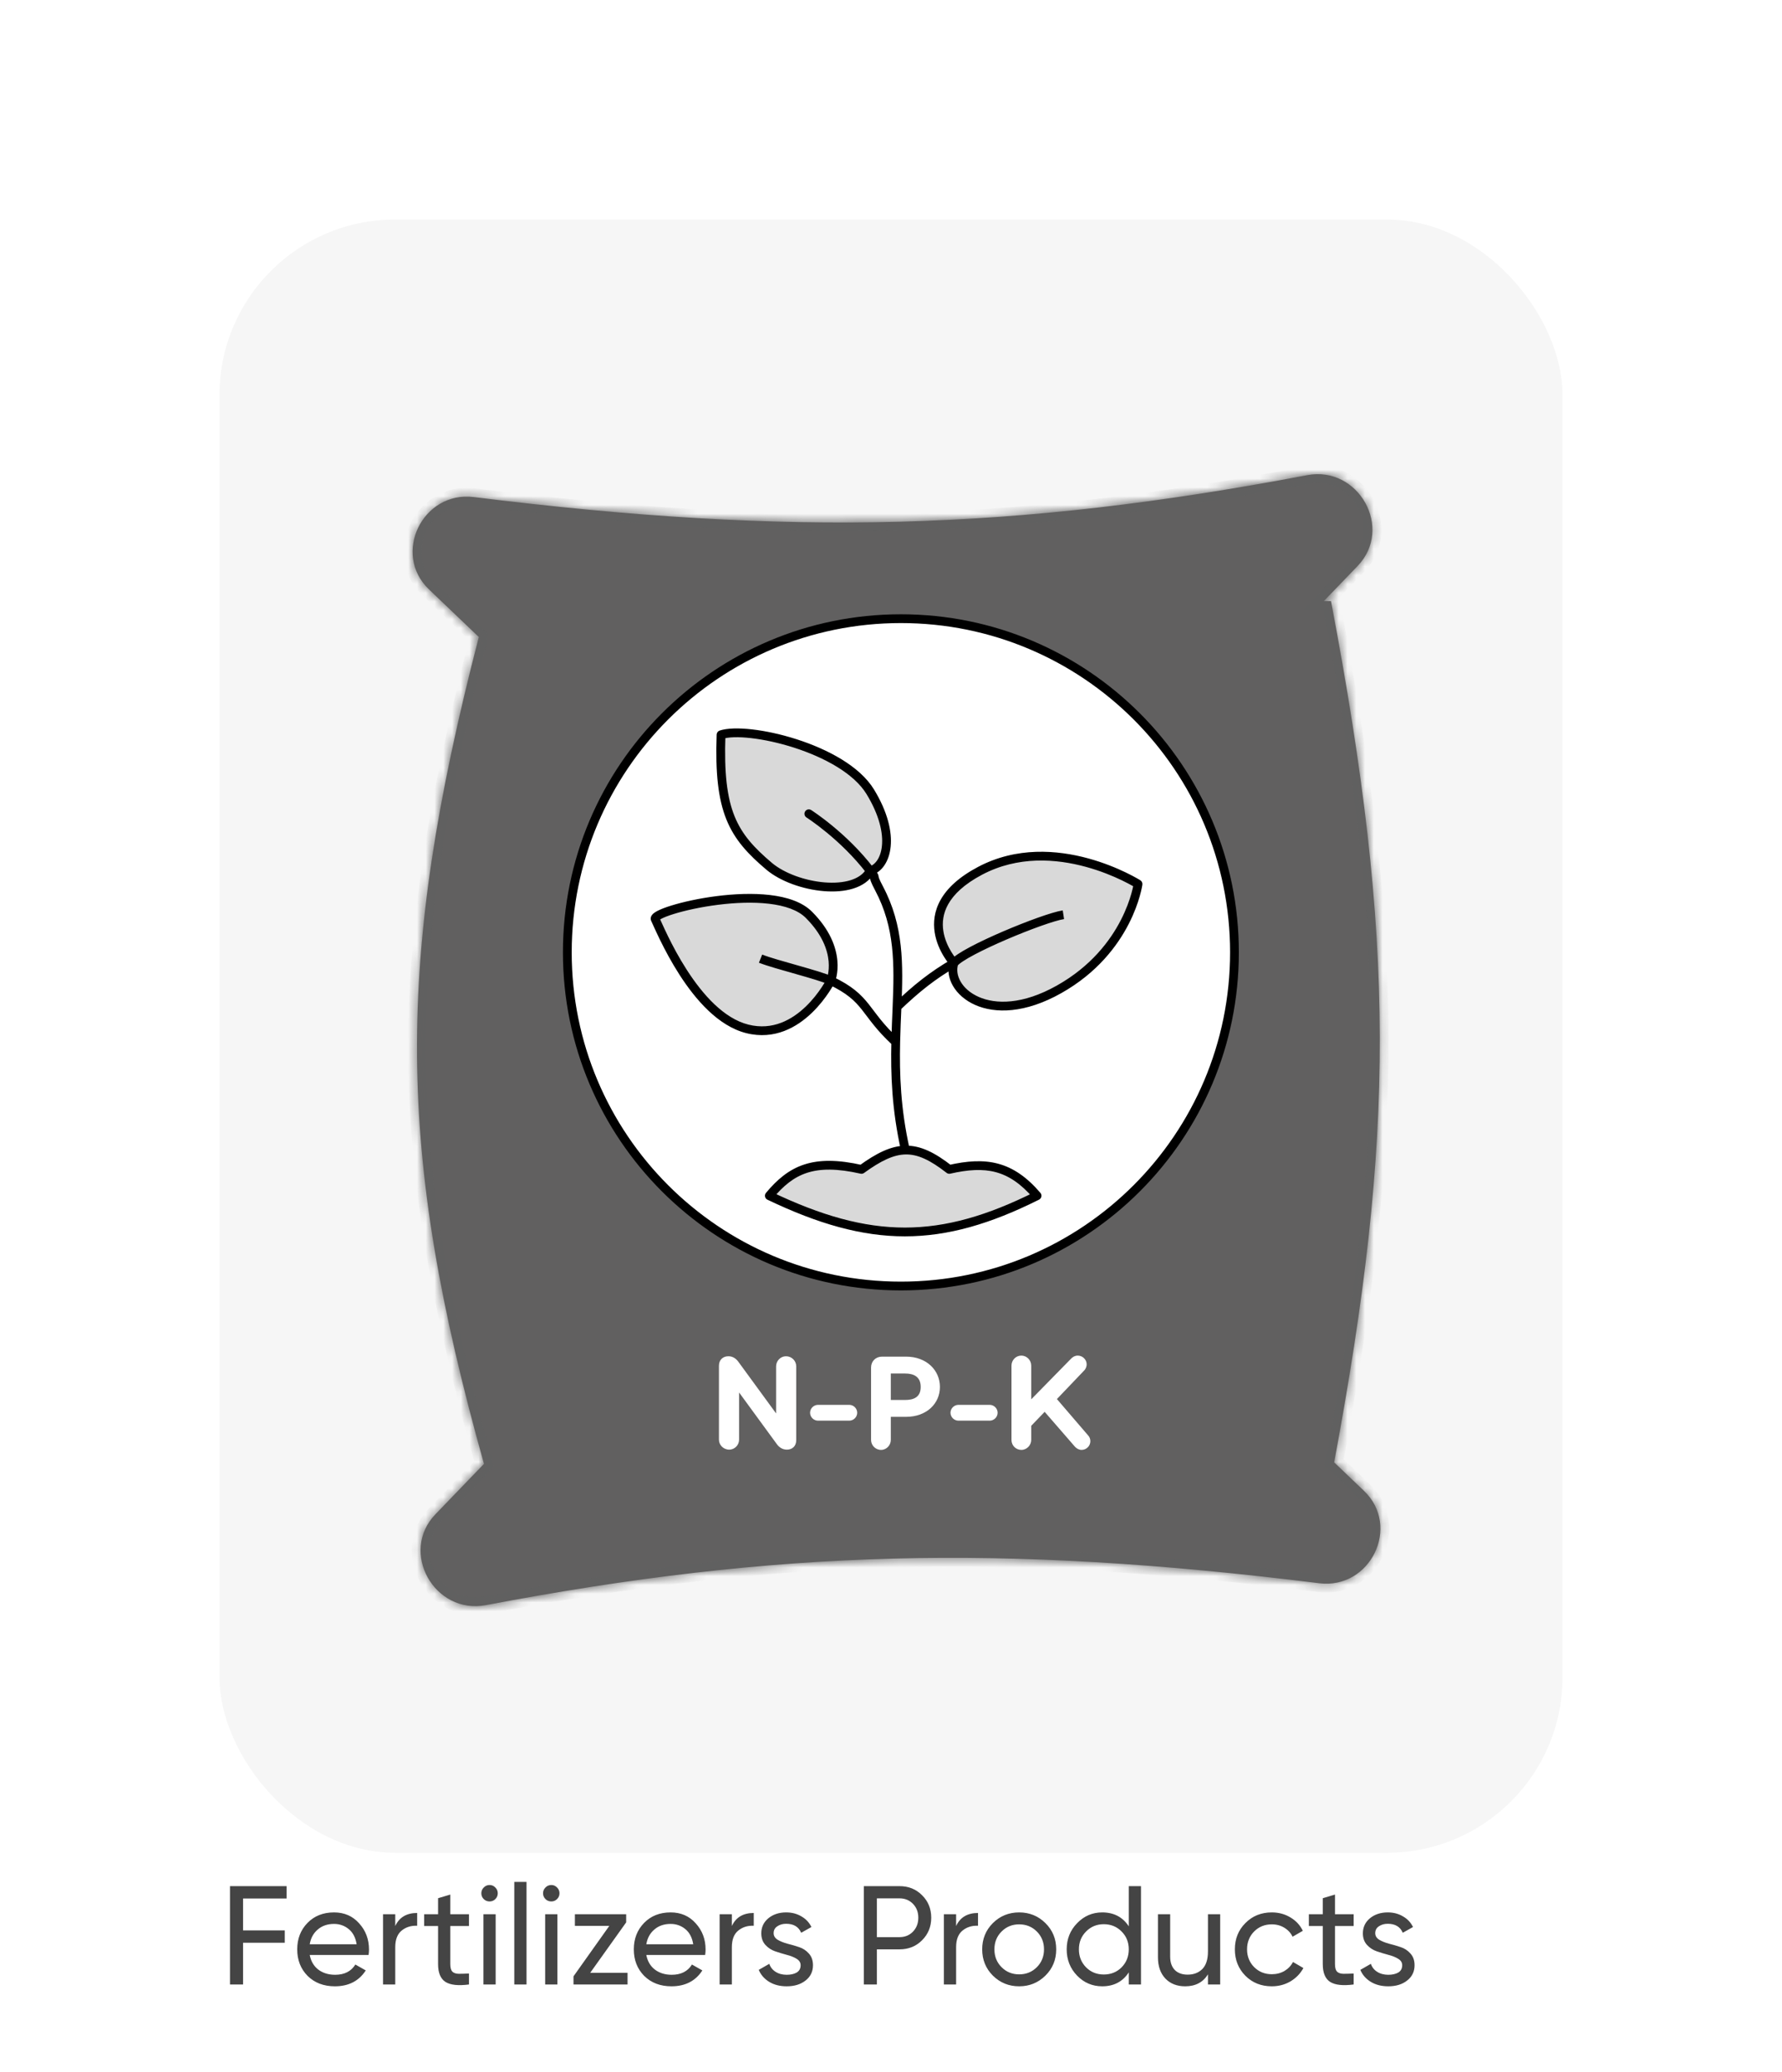 <svg width="203" height="236" viewBox="0 0 203 236" fill="none" xmlns="http://www.w3.org/2000/svg">
<g filter="url(#filter0_d_235_610)">
<rect x="17" y="17" width="153" height="186" rx="20" fill="#F6F6F6"/>
<mask id="path-2-inside-1_235_610" fill="white">
<path fill-rule="evenodd" clip-rule="evenodd" d="M40.873 59.13L46.545 64.546C36.952 101.582 37.169 123.168 47.133 158.712L41.604 164.45C37.466 168.745 41.489 175.91 47.349 174.799C80.602 168.495 106.073 167.807 142.281 172.306C148.107 173.03 151.626 165.838 147.38 161.784L143.986 158.543C150.928 121.238 151.024 99.435 143.626 60.457H142.802L146.649 56.464C150.787 52.169 146.765 45.005 140.904 46.115C107.651 52.42 82.18 53.107 45.971 48.608C40.146 47.884 36.627 55.077 40.873 59.13Z"/>
</mask>
<path fill-rule="evenodd" clip-rule="evenodd" d="M40.873 59.13L46.545 64.546C36.952 101.582 37.169 123.168 47.133 158.712L41.604 164.45C37.466 168.745 41.489 175.91 47.349 174.799C80.602 168.495 106.073 167.807 142.281 172.306C148.107 173.03 151.626 165.838 147.38 161.784L143.986 158.543C150.928 121.238 151.024 99.435 143.626 60.457H142.802L146.649 56.464C150.787 52.169 146.765 45.005 140.904 46.115C107.651 52.42 82.18 53.107 45.971 48.608C40.146 47.884 36.627 55.077 40.873 59.13Z" fill="#616060"/>
<path d="M46.545 64.546L47.513 64.797L47.66 64.229L47.235 63.823L46.545 64.546ZM40.873 59.13L40.182 59.854L40.182 59.854L40.873 59.13ZM47.133 158.712L47.853 159.406L48.25 158.994L48.096 158.442L47.133 158.712ZM41.604 164.45L40.884 163.756L40.884 163.756L41.604 164.45ZM47.349 174.799L47.162 173.816L47.162 173.816L47.349 174.799ZM142.281 172.306L142.405 171.314L142.405 171.314L142.281 172.306ZM147.38 161.784L146.69 162.507L146.69 162.507L147.38 161.784ZM143.986 158.543L143.003 158.36L142.904 158.892L143.296 159.266L143.986 158.543ZM143.626 60.457L144.609 60.271L144.455 59.457H143.626V60.457ZM142.802 60.457L142.082 59.763L140.45 61.457H142.802V60.457ZM146.649 56.464L145.929 55.771L145.929 55.771L146.649 56.464ZM140.904 46.115L140.718 45.133L140.718 45.133L140.904 46.115ZM45.971 48.608L45.848 49.6L45.848 49.6L45.971 48.608ZM47.235 63.823L41.563 58.407L40.182 59.854L45.854 65.27L47.235 63.823ZM48.096 158.442C43.127 140.72 40.605 126.531 40.505 112.182C40.405 97.832 42.728 83.269 47.513 64.797L45.577 64.296C40.768 82.86 38.403 97.608 38.505 112.196C38.606 126.785 41.174 141.161 46.17 158.982L48.096 158.442ZM42.324 165.144L47.853 159.406L46.413 158.018L40.884 163.756L42.324 165.144ZM47.162 173.816C42.203 174.757 38.902 168.696 42.324 165.144L40.884 163.756C36.03 168.794 40.774 177.063 47.535 175.781L47.162 173.816ZM142.405 171.314C106.101 166.803 80.525 167.491 47.162 173.816L47.535 175.781C80.679 169.498 106.045 168.811 142.158 173.299L142.405 171.314ZM146.69 162.507C150.208 165.867 147.315 171.924 142.405 171.314L142.158 173.299C148.898 174.136 153.043 165.809 148.071 161.061L146.69 162.507ZM143.296 159.266L146.69 162.507L148.071 161.061L144.677 157.82L143.296 159.266ZM142.644 60.644C150.019 99.5 149.922 121.178 143.003 158.36L144.969 158.726C151.934 121.299 152.03 99.37 144.609 60.271L142.644 60.644ZM142.802 61.457H143.626V59.457H142.802V61.457ZM145.929 55.771L142.082 59.763L143.522 61.151L147.369 57.158L145.929 55.771ZM141.091 47.098C146.05 46.158 149.351 52.218 145.929 55.771L147.369 57.158C152.223 52.12 147.479 43.851 140.718 45.133L141.091 47.098ZM45.848 49.6C82.152 54.112 107.728 53.423 141.091 47.098L140.718 45.133C107.574 51.416 82.208 52.103 46.095 47.616L45.848 49.6ZM41.563 58.407C38.045 55.047 40.938 48.99 45.848 49.6L46.095 47.616C39.355 46.778 35.21 55.106 40.182 59.854L41.563 58.407Z" fill="#606060" mask="url(#path-2-inside-1_235_610)"/>
<circle cx="94.626" cy="100.457" r="38" fill="white"/>
<path d="M132.626 100.457C132.626 121.444 115.613 138.457 94.626 138.457C73.64 138.457 56.627 121.444 56.627 100.457C56.627 79.47 73.64 62.457 94.626 62.457C115.613 62.457 132.626 79.47 132.626 100.457Z" fill="white"/>
<path d="M110.14 128.174C99.139 133.675 91.139 133.675 79.639 128.174C82.139 125.174 84.697 123.945 90.139 125.174C92.11 123.743 93.642 123.004 95.139 122.973C94.086 118.304 93.957 114.288 94.039 110.674C90.355 107.277 90.934 105.723 86.639 103.674C86.639 103.674 83.139 110.674 77.139 109.174C71.139 107.674 67.139 97.674 66.639 96.674C66.139 95.674 80.139 92.174 84.139 96.174C88.139 100.174 86.639 103.674 86.639 103.674C90.934 105.723 90.355 107.277 94.039 110.674C94.07 109.287 94.133 107.958 94.186 106.674C94.388 101.782 94.453 97.544 92.139 93.174C91.14 91.286 92.013 92.317 91.139 91.174C89.463 94.174 82.639 93.174 79.639 90.674C75.477 87.157 73.825 84.414 74.139 75.674C77.139 74.674 88.093 77.174 91.139 82.174C94.186 87.174 92.963 90.674 91.139 91.174C92.013 92.317 91.14 91.286 92.139 93.174C94.453 97.544 94.388 101.782 94.186 106.674C96.4 104.558 98.217 103.101 100.676 101.674C100.676 101.674 95.139 95.674 103.64 91.174C112.14 86.674 121.64 92.674 121.64 92.674C121.64 92.674 120.64 100.174 112.64 104.674C104.64 109.174 99.676 104.674 100.676 101.674C98.217 103.101 96.4 104.558 94.186 106.674C94.133 107.958 94.07 109.287 94.039 110.674C93.957 114.288 94.086 118.304 95.139 122.973C96.693 122.94 98.209 123.669 100.14 125.174C104.278 124.232 107.14 124.675 110.14 128.174Z" fill="#D9D9D9"/>
<path d="M79.639 128.174L79.255 127.854C79.157 127.973 79.118 128.13 79.151 128.281C79.184 128.432 79.285 128.559 79.424 128.626L79.639 128.174ZM110.14 128.174L110.363 128.622C110.501 128.553 110.599 128.424 110.63 128.273C110.66 128.122 110.619 127.966 110.519 127.849L110.14 128.174ZM90.139 125.174L90.029 125.662C90.17 125.694 90.317 125.664 90.433 125.579L90.139 125.174ZM100.14 125.174L99.832 125.569C99.95 125.661 100.104 125.695 100.251 125.662L100.14 125.174ZM95.139 122.973L95.15 123.473L95.15 123.473L95.139 122.973ZM92.139 93.174L92.581 92.941L92.581 92.941L92.139 93.174ZM94.039 110.674L94.539 110.686L94.539 110.686L94.039 110.674ZM74.139 75.674L73.981 75.2C73.784 75.266 73.647 75.448 73.64 75.656L74.139 75.674ZM79.639 90.674L79.317 91.056L79.319 91.058L79.639 90.674ZM84.407 84.252C84.174 84.104 83.865 84.174 83.717 84.407C83.569 84.64 83.638 84.949 83.872 85.097L84.407 84.252ZM121.64 92.674L122.135 92.74C122.161 92.547 122.072 92.356 121.907 92.252L121.64 92.674ZM132.126 100.457C132.126 121.168 115.337 137.957 94.626 137.957V138.957C115.889 138.957 133.126 121.72 133.126 100.457H132.126ZM94.626 137.957C73.916 137.957 57.127 121.168 57.127 100.457H56.127C56.127 121.72 73.364 138.957 94.626 138.957V137.957ZM57.127 100.457C57.127 79.746 73.916 62.957 94.626 62.957V61.957C73.364 61.957 56.127 79.194 56.127 100.457H57.127ZM94.626 62.957C115.337 62.957 132.126 79.746 132.126 100.457H133.126C133.126 79.194 115.889 61.957 94.626 61.957V62.957ZM79.424 128.626C85.213 131.394 90.164 132.8 95.077 132.8C99.992 132.8 104.82 131.393 110.363 128.622L109.916 127.727C104.459 130.455 99.787 131.8 95.077 131.8C90.365 131.8 85.566 130.455 79.855 127.723L79.424 128.626ZM80.024 128.495C81.242 127.033 82.433 126.052 83.94 125.564C85.454 125.074 87.354 125.058 90.029 125.662L90.25 124.687C87.482 124.062 85.382 124.046 83.632 124.613C81.875 125.182 80.537 126.316 79.255 127.854L80.024 128.495ZM100.251 125.662C102.285 125.199 103.943 125.091 105.437 125.491C106.922 125.889 108.306 126.804 109.76 128.5L110.519 127.849C108.973 126.045 107.426 124.989 105.696 124.525C103.975 124.065 102.133 124.208 100.028 124.687L100.251 125.662ZM90.433 125.579C92.386 124.161 93.812 123.501 95.15 123.473L95.129 122.473C93.472 122.507 91.835 123.325 89.846 124.77L90.433 125.579ZM95.15 123.473C96.527 123.444 97.927 124.083 99.832 125.569L100.447 124.78C98.491 123.254 96.859 122.437 95.129 122.473L95.15 123.473ZM94.685 106.695C94.887 101.806 94.965 97.442 92.581 92.941L91.698 93.409C93.941 97.646 93.888 101.757 93.686 106.654L94.685 106.695ZM95.627 122.863C94.586 118.248 94.458 114.277 94.539 110.686L93.539 110.663C93.457 114.3 93.586 118.36 94.652 123.083L95.627 122.863ZM94.539 110.686C94.57 109.304 94.632 107.982 94.685 106.695L93.686 106.654C93.633 107.934 93.571 109.269 93.539 110.663L94.539 110.686ZM73.64 75.656C73.482 80.05 73.814 83.004 74.747 85.32C75.686 87.649 77.212 89.278 79.317 91.056L79.962 90.293C77.905 88.554 76.523 87.052 75.674 84.946C74.82 82.826 74.483 80.039 74.639 75.692L73.64 75.656ZM92.581 92.941C92.087 92.006 92.092 91.858 92.088 91.83C92.085 91.807 92.078 91.738 92.053 91.66C92.028 91.581 91.992 91.511 91.951 91.445C91.878 91.323 91.751 91.15 91.537 90.871L90.742 91.478C90.965 91.77 91.056 91.897 91.096 91.962C91.112 91.989 91.107 91.985 91.1 91.963C91.093 91.942 91.091 91.922 91.096 91.96C91.124 92.174 91.192 92.454 91.698 93.409L92.581 92.941ZM91.537 90.871C89.977 88.831 88.197 87.179 86.81 86.038C86.116 85.467 85.518 85.023 85.093 84.72C84.88 84.569 84.71 84.453 84.593 84.374C84.534 84.335 84.489 84.305 84.457 84.284C84.442 84.274 84.43 84.266 84.421 84.261C84.417 84.258 84.414 84.256 84.411 84.255C84.41 84.254 84.409 84.254 84.409 84.253C84.408 84.253 84.408 84.253 84.408 84.253C84.408 84.252 84.408 84.252 84.407 84.252C84.407 84.252 84.407 84.252 84.139 84.674C83.872 85.097 83.872 85.097 83.872 85.097C83.872 85.097 83.872 85.097 83.872 85.097C83.872 85.097 83.872 85.097 83.872 85.097C83.872 85.097 83.873 85.097 83.873 85.098C83.875 85.099 83.877 85.1 83.881 85.102C83.887 85.107 83.898 85.113 83.912 85.123C83.939 85.141 83.982 85.168 84.037 85.205C84.147 85.279 84.309 85.389 84.513 85.535C84.922 85.826 85.501 86.257 86.175 86.811C87.524 87.92 89.244 89.518 90.742 91.478L91.537 90.871ZM79.319 91.058C80.917 92.39 83.479 93.292 85.845 93.485C87.034 93.583 88.206 93.504 89.207 93.191C90.21 92.876 91.076 92.313 91.576 91.418L90.703 90.931C90.365 91.536 89.75 91.972 88.908 92.236C88.064 92.501 87.029 92.579 85.927 92.489C83.712 92.307 81.362 91.459 79.96 90.29L79.319 91.058ZM91.272 91.657C92.459 91.331 93.299 90.089 93.463 88.411C93.63 86.712 93.129 84.479 91.567 81.914L90.713 82.435C92.196 84.87 92.608 86.887 92.468 88.313C92.327 89.759 91.644 90.518 91.007 90.692L91.272 91.657ZM91.567 81.914C90.749 80.572 89.421 79.427 87.882 78.483C86.338 77.535 84.551 76.77 82.775 76.198C81 75.627 79.222 75.244 77.69 75.068C76.18 74.895 74.841 74.914 73.981 75.2L74.298 76.149C74.939 75.935 76.094 75.891 77.576 76.062C79.037 76.23 80.751 76.597 82.469 77.15C84.188 77.704 85.898 78.439 87.359 79.335C88.823 80.234 90.007 81.277 90.713 82.435L91.567 81.914ZM66.192 96.898C66.421 97.355 67.575 100.165 69.407 103.008C71.225 105.83 73.816 108.859 77.018 109.66L77.261 108.689C74.463 107.99 72.053 105.269 70.247 102.466C68.454 99.684 67.358 96.994 67.087 96.451L66.192 96.898ZM94.378 110.307C92.573 108.643 91.837 107.458 90.959 106.357C90.061 105.231 89.073 104.281 86.855 103.223L86.424 104.126C88.5 105.116 89.37 105.968 90.177 106.98C91.004 108.018 91.821 109.309 93.7 111.042L94.378 110.307ZM86.855 103.223C86.122 102.874 84.506 102.409 82.921 101.959C81.295 101.498 79.671 101.045 78.824 100.71L78.455 101.639C79.363 101.999 81.055 102.47 82.648 102.921C84.282 103.385 85.789 103.823 86.424 104.126L86.855 103.223ZM77.018 109.66C80.254 110.468 82.799 108.97 84.486 107.347C85.332 106.534 85.979 105.675 86.415 105.022C86.633 104.695 86.799 104.417 86.912 104.22C86.968 104.121 87.011 104.043 87.04 103.988C87.055 103.96 87.066 103.939 87.074 103.924C87.078 103.916 87.081 103.91 87.083 103.906C87.084 103.904 87.085 103.902 87.085 103.901C87.086 103.9 87.086 103.899 87.086 103.899C87.086 103.899 87.087 103.899 87.087 103.898C87.087 103.898 87.087 103.898 86.639 103.674C86.192 103.451 86.192 103.451 86.192 103.451C86.192 103.451 86.192 103.45 86.192 103.45C86.192 103.45 86.192 103.451 86.192 103.451C86.192 103.451 86.192 103.452 86.191 103.453C86.19 103.456 86.188 103.46 86.185 103.465C86.179 103.477 86.17 103.494 86.157 103.518C86.132 103.565 86.094 103.635 86.043 103.725C85.941 103.904 85.787 104.162 85.583 104.467C85.175 105.08 84.572 105.877 83.793 106.627C82.231 108.129 80.025 109.38 77.261 108.689L77.018 109.66ZM67.087 96.451C67.205 96.687 67.032 96.846 67.071 96.805C67.092 96.784 67.163 96.726 67.32 96.642C67.622 96.481 68.108 96.289 68.749 96.089C70.023 95.693 71.822 95.292 73.765 95.046C75.71 94.799 77.776 94.709 79.589 94.921C81.419 95.135 82.906 95.648 83.786 96.528L84.493 95.821C83.373 94.701 81.61 94.151 79.706 93.928C77.784 93.703 75.632 93.8 73.639 94.053C71.645 94.307 69.788 94.719 68.452 95.135C67.788 95.341 67.232 95.555 66.848 95.761C66.662 95.861 66.479 95.978 66.348 96.115C66.235 96.233 66.012 96.537 66.192 96.898L67.087 96.451ZM83.786 96.528C85.706 98.448 86.277 100.214 86.392 101.47C86.449 102.103 86.391 102.616 86.321 102.967C86.286 103.142 86.248 103.276 86.22 103.364C86.206 103.407 86.195 103.439 86.187 103.458C86.184 103.468 86.181 103.474 86.18 103.477C86.179 103.479 86.179 103.48 86.179 103.48C86.179 103.48 86.179 103.48 86.179 103.479C86.179 103.479 86.179 103.479 86.18 103.479C86.18 103.478 86.18 103.478 86.18 103.478C86.18 103.478 86.18 103.477 86.639 103.674C87.099 103.871 87.099 103.871 87.099 103.871C87.099 103.871 87.1 103.87 87.1 103.87C87.1 103.869 87.1 103.869 87.1 103.868C87.101 103.867 87.102 103.866 87.102 103.864C87.104 103.86 87.106 103.856 87.108 103.851C87.112 103.841 87.117 103.827 87.123 103.81C87.136 103.776 87.153 103.729 87.172 103.669C87.211 103.549 87.259 103.378 87.302 103.163C87.388 102.732 87.455 102.121 87.388 101.379C87.252 99.885 86.574 97.901 84.493 95.821L83.786 96.528ZM94.531 107.036C96.726 104.939 98.511 103.509 100.927 102.107L100.425 101.242C97.923 102.694 96.075 104.178 93.84 106.313L94.531 107.036ZM101.069 101.984C101.153 101.877 101.357 101.702 101.71 101.469C102.05 101.244 102.49 100.99 103.004 100.717C104.031 100.172 105.33 99.566 106.671 98.99C108.011 98.415 109.385 97.873 110.563 97.454C111.753 97.031 112.704 96.747 113.215 96.669L113.064 95.68C112.447 95.775 111.414 96.09 110.227 96.512C109.028 96.939 107.633 97.489 106.276 98.072C104.921 98.653 103.595 99.271 102.535 99.834C102.006 100.115 101.536 100.386 101.159 100.635C100.795 100.875 100.474 101.123 100.283 101.365L101.069 101.984ZM100.676 101.674C101.044 101.335 101.044 101.336 101.044 101.336C101.044 101.336 101.044 101.336 101.044 101.336C101.044 101.336 101.044 101.336 101.044 101.336C101.044 101.336 101.043 101.335 101.043 101.334C101.041 101.333 101.038 101.329 101.034 101.325C101.026 101.316 101.013 101.301 100.996 101.281C100.962 101.241 100.912 101.18 100.849 101.1C100.724 100.94 100.552 100.704 100.371 100.406C100.005 99.808 99.612 98.98 99.464 98.035C99.318 97.099 99.413 96.043 100.026 94.96C100.642 93.87 101.807 92.71 103.873 91.616L103.406 90.733C101.222 91.888 99.891 93.167 99.155 94.467C98.416 95.774 98.301 97.063 98.476 98.189C98.65 99.306 99.11 100.26 99.517 100.927C99.722 101.262 99.916 101.53 100.061 101.715C100.133 101.808 100.193 101.88 100.236 101.931C100.257 101.956 100.274 101.975 100.287 101.989C100.293 101.996 100.298 102.002 100.302 102.006C100.303 102.008 100.305 102.009 100.306 102.011C100.307 102.011 100.307 102.012 100.308 102.012C100.308 102.013 100.308 102.013 100.308 102.013C100.308 102.013 100.309 102.014 100.676 101.674ZM103.873 91.616C107.967 89.449 112.322 89.799 115.695 90.719C117.378 91.178 118.803 91.775 119.806 92.258C120.307 92.499 120.702 92.711 120.97 92.861C121.104 92.937 121.206 92.997 121.274 93.037C121.308 93.058 121.334 93.073 121.35 93.083C121.358 93.088 121.364 93.092 121.368 93.094C121.37 93.096 121.371 93.096 121.372 93.097C121.372 93.097 121.373 93.097 121.373 93.097C121.373 93.097 121.373 93.097 121.373 93.097C121.373 93.097 121.373 93.097 121.64 92.674C121.907 92.252 121.906 92.252 121.906 92.251C121.906 92.251 121.906 92.251 121.905 92.251C121.905 92.251 121.904 92.25 121.904 92.25C121.902 92.249 121.9 92.248 121.897 92.246C121.892 92.242 121.884 92.238 121.874 92.231C121.854 92.219 121.825 92.201 121.787 92.179C121.712 92.134 121.602 92.07 121.46 91.99C121.175 91.83 120.761 91.608 120.239 91.357C119.195 90.855 117.713 90.233 115.959 89.755C112.457 88.799 107.812 88.4 103.406 90.733L103.873 91.616ZM121.64 92.674C121.144 92.608 121.144 92.608 121.144 92.608C121.144 92.608 121.144 92.608 121.144 92.608C121.144 92.608 121.144 92.608 121.144 92.608C121.144 92.608 121.144 92.609 121.144 92.61C121.143 92.612 121.143 92.617 121.142 92.622C121.14 92.634 121.137 92.653 121.133 92.678C121.125 92.729 121.111 92.806 121.091 92.907C121.05 93.109 120.983 93.407 120.877 93.781C120.666 94.528 120.302 95.574 119.695 96.759C118.481 99.126 116.293 102.045 112.394 104.239L112.885 105.11C116.986 102.803 119.298 99.723 120.584 97.215C121.227 95.962 121.613 94.853 121.839 94.053C121.953 93.653 122.026 93.329 122.071 93.104C122.094 92.991 122.109 92.903 122.12 92.841C122.125 92.811 122.128 92.787 122.131 92.77C122.132 92.761 122.133 92.755 122.134 92.75C122.134 92.747 122.134 92.745 122.135 92.744C122.135 92.743 122.135 92.742 122.135 92.742C122.135 92.742 122.135 92.741 122.135 92.741C122.135 92.741 122.135 92.74 121.64 92.674ZM112.394 104.239C108.493 106.433 105.421 106.387 103.485 105.53C101.509 104.654 100.761 102.999 101.15 101.833L100.202 101.516C99.591 103.349 100.825 105.445 103.08 106.444C105.376 107.461 108.786 107.416 112.885 105.11L112.394 104.239Z" fill="black"/>
<path d="M81.535 146.455C82.195 146.455 82.705 146.98 82.705 147.61V155.995C82.705 156.715 82.24 157.09 81.64 157.09C81.145 157.09 80.755 156.835 80.47 156.43L76.195 150.58V155.95C76.195 156.565 75.7 157.09 75.07 157.09C74.41 157.09 73.9 156.565 73.9 155.95V147.55C73.9 146.845 74.365 146.455 74.98 146.455C75.46 146.455 75.85 146.71 76.135 147.115L80.41 152.965V147.61C80.41 146.98 80.92 146.455 81.535 146.455ZM88.751 151.99C89.231 151.99 89.65 152.395 89.65 152.89C89.65 153.385 89.231 153.79 88.751 153.79H85.18C84.701 153.79 84.281 153.385 84.281 152.89C84.281 152.395 84.701 151.99 85.18 151.99H88.751ZM95.219 146.5C97.559 146.5 99.074 148.06 99.074 149.95C99.074 151.84 97.559 153.355 95.219 153.355H93.479V155.98C93.479 156.595 92.984 157.12 92.369 157.12C91.724 157.12 91.229 156.595 91.229 155.98V147.745C91.229 147.025 91.754 146.5 92.474 146.5H95.219ZM95.099 151.435C96.089 151.435 96.884 151.12 96.884 149.95C96.884 148.78 96.089 148.42 95.099 148.42H93.479V151.435H95.099ZM104.747 151.99C105.227 151.99 105.647 152.395 105.647 152.89C105.647 153.385 105.227 153.79 104.747 153.79H101.177C100.697 153.79 100.277 153.385 100.277 152.89C100.277 152.395 100.697 151.99 101.177 151.99H104.747ZM115.955 155.47C116.12 155.635 116.21 155.89 116.21 156.13C116.21 156.67 115.76 157.12 115.205 157.12C114.935 157.12 114.65 156.97 114.47 156.775L111.005 152.785L109.475 154.375V155.98C109.475 156.595 108.965 157.12 108.35 157.12C107.72 157.12 107.225 156.61 107.225 155.995V147.52C107.225 146.905 107.72 146.38 108.35 146.38C108.965 146.38 109.475 146.905 109.475 147.52V151.36L113.975 146.77C114.14 146.575 114.44 146.38 114.77 146.38C115.325 146.38 115.79 146.83 115.79 147.385C115.79 147.64 115.67 147.88 115.55 148.03L112.4 151.33L115.955 155.47Z" fill="white"/>
</g>
<path d="M32.648 216.208H27.688V219.84H32.44V221.248H27.688V226H26.2V214.8H32.648V216.208ZM35.282 222.64C35.421 223.355 35.746 223.909 36.258 224.304C36.781 224.699 37.421 224.896 38.178 224.896C39.234 224.896 40.002 224.507 40.482 223.728L41.666 224.4C40.887 225.605 39.714 226.208 38.146 226.208C36.877 226.208 35.842 225.813 35.042 225.024C34.253 224.224 33.858 223.216 33.858 222C33.858 220.795 34.247 219.792 35.026 218.992C35.805 218.192 36.813 217.792 38.05 217.792C39.223 217.792 40.178 218.208 40.914 219.04C41.661 219.861 42.034 220.853 42.034 222.016C42.034 222.219 42.018 222.427 41.986 222.64H35.282ZM38.05 219.104C37.303 219.104 36.685 219.317 36.194 219.744C35.703 220.16 35.399 220.72 35.282 221.424H40.626C40.509 220.667 40.21 220.091 39.73 219.696C39.25 219.301 38.69 219.104 38.05 219.104ZM45.026 219.344C45.485 218.352 46.317 217.856 47.522 217.856V219.312C46.84 219.28 46.253 219.461 45.762 219.856C45.272 220.251 45.026 220.885 45.026 221.76V226H43.634V218H45.026V219.344ZM53.424 219.344H51.296V223.68C51.296 224.075 51.37 224.357 51.52 224.528C51.68 224.688 51.92 224.773 52.24 224.784C52.56 224.784 52.954 224.773 53.424 224.752V226C52.208 226.16 51.317 226.064 50.752 225.712C50.186 225.349 49.904 224.672 49.904 223.68V219.344H48.32V218H49.904V216.176L51.296 215.76V218H53.424V219.344ZM55.776 216.544C55.509 216.544 55.285 216.453 55.104 216.272C54.922 216.091 54.832 215.872 54.832 215.616C54.832 215.36 54.922 215.141 55.104 214.96C55.285 214.768 55.509 214.672 55.776 214.672C56.032 214.672 56.25 214.768 56.432 214.96C56.613 215.141 56.704 215.36 56.704 215.616C56.704 215.872 56.613 216.091 56.432 216.272C56.25 216.453 56.032 216.544 55.776 216.544ZM55.072 226V218H56.464V226H55.072ZM58.587 226V214.32H59.979V226H58.587ZM62.807 216.544C62.54 216.544 62.316 216.453 62.135 216.272C61.953 216.091 61.863 215.872 61.863 215.616C61.863 215.36 61.953 215.141 62.135 214.96C62.316 214.768 62.54 214.672 62.807 214.672C63.063 214.672 63.282 214.768 63.463 214.96C63.644 215.141 63.735 215.36 63.735 215.616C63.735 215.872 63.644 216.091 63.463 216.272C63.282 216.453 63.063 216.544 62.807 216.544ZM62.103 226V218H63.495V226H62.103ZM67.234 224.672H71.49V226H65.331V225.072L69.41 219.328H65.49V218H71.331V218.928L67.234 224.672ZM73.626 222.64C73.764 223.355 74.09 223.909 74.602 224.304C75.124 224.699 75.764 224.896 76.522 224.896C77.578 224.896 78.346 224.507 78.826 223.728L80.01 224.4C79.231 225.605 78.058 226.208 76.49 226.208C75.22 226.208 74.186 225.813 73.386 225.024C72.596 224.224 72.202 223.216 72.202 222C72.202 220.795 72.591 219.792 73.37 218.992C74.148 218.192 75.156 217.792 76.394 217.792C77.567 217.792 78.522 218.208 79.258 219.04C80.004 219.861 80.378 220.853 80.378 222.016C80.378 222.219 80.362 222.427 80.33 222.64H73.626ZM76.394 219.104C75.647 219.104 75.028 219.317 74.538 219.744C74.047 220.16 73.743 220.72 73.626 221.424H78.97C78.852 220.667 78.554 220.091 78.074 219.696C77.594 219.301 77.034 219.104 76.394 219.104ZM83.37 219.344C83.829 218.352 84.66 217.856 85.866 217.856V219.312C85.183 219.28 84.597 219.461 84.106 219.856C83.615 220.251 83.37 220.885 83.37 221.76V226H81.978V218H83.37V219.344ZM88.131 220.16C88.131 220.469 88.286 220.72 88.595 220.912C88.904 221.093 89.278 221.243 89.715 221.36C90.152 221.467 90.59 221.595 91.027 221.744C91.464 221.883 91.838 222.128 92.147 222.48C92.456 222.821 92.611 223.264 92.611 223.808C92.611 224.533 92.328 225.115 91.763 225.552C91.208 225.989 90.494 226.208 89.619 226.208C88.84 226.208 88.174 226.037 87.619 225.696C87.064 225.355 86.67 224.901 86.435 224.336L87.635 223.648C87.763 224.032 88.003 224.336 88.355 224.56C88.707 224.784 89.128 224.896 89.619 224.896C90.078 224.896 90.456 224.811 90.755 224.64C91.054 224.459 91.203 224.181 91.203 223.808C91.203 223.499 91.048 223.253 90.739 223.072C90.43 222.88 90.056 222.731 89.619 222.624C89.182 222.507 88.744 222.373 88.307 222.224C87.87 222.075 87.496 221.829 87.187 221.488C86.878 221.147 86.723 220.709 86.723 220.176C86.723 219.483 86.99 218.912 87.523 218.464C88.067 218.016 88.744 217.792 89.555 217.792C90.206 217.792 90.782 217.941 91.283 218.24C91.795 218.528 92.179 218.933 92.435 219.456L91.267 220.112C90.979 219.429 90.408 219.088 89.555 219.088C89.16 219.088 88.824 219.184 88.547 219.376C88.27 219.557 88.131 219.819 88.131 220.16ZM102.467 214.8C103.502 214.8 104.36 215.147 105.043 215.84C105.736 216.523 106.083 217.376 106.083 218.4C106.083 219.413 105.736 220.267 105.043 220.96C104.36 221.653 103.502 222 102.467 222H99.891V226H98.403V214.8H102.467ZM102.467 220.608C103.086 220.608 103.598 220.4 104.003 219.984C104.408 219.557 104.611 219.029 104.611 218.4C104.611 217.76 104.408 217.232 104.003 216.816C103.598 216.4 103.086 216.192 102.467 216.192H99.891V220.608H102.467ZM108.917 219.344C109.375 218.352 110.207 217.856 111.413 217.856V219.312C110.73 219.28 110.143 219.461 109.653 219.856C109.162 220.251 108.917 220.885 108.917 221.76V226H107.525V218H108.917V219.344ZM119.089 224.992C118.268 225.803 117.271 226.208 116.097 226.208C114.924 226.208 113.927 225.803 113.105 224.992C112.295 224.181 111.889 223.184 111.889 222C111.889 220.816 112.295 219.819 113.105 219.008C113.927 218.197 114.924 217.792 116.097 217.792C117.271 217.792 118.268 218.197 119.089 219.008C119.911 219.819 120.321 220.816 120.321 222C120.321 223.184 119.911 224.181 119.089 224.992ZM116.097 224.848C116.897 224.848 117.569 224.576 118.113 224.032C118.657 223.488 118.929 222.811 118.929 222C118.929 221.189 118.657 220.512 118.113 219.968C117.569 219.424 116.897 219.152 116.097 219.152C115.308 219.152 114.641 219.424 114.097 219.968C113.553 220.512 113.281 221.189 113.281 222C113.281 222.811 113.553 223.488 114.097 224.032C114.641 224.576 115.308 224.848 116.097 224.848ZM128.586 214.8H129.978V226H128.586V224.624C127.893 225.68 126.885 226.208 125.562 226.208C124.442 226.208 123.488 225.803 122.698 224.992C121.909 224.171 121.514 223.173 121.514 222C121.514 220.827 121.909 219.835 122.698 219.024C123.488 218.203 124.442 217.792 125.562 217.792C126.885 217.792 127.893 218.32 128.586 219.376V214.8ZM125.738 224.864C126.549 224.864 127.226 224.592 127.77 224.048C128.314 223.493 128.586 222.811 128.586 222C128.586 221.189 128.314 220.512 127.77 219.968C127.226 219.413 126.549 219.136 125.738 219.136C124.938 219.136 124.266 219.413 123.722 219.968C123.178 220.512 122.906 221.189 122.906 222C122.906 222.811 123.178 223.493 123.722 224.048C124.266 224.592 124.938 224.864 125.738 224.864ZM137.607 218H138.999V226H137.607V224.848C137.042 225.755 136.178 226.208 135.015 226.208C134.077 226.208 133.325 225.915 132.759 225.328C132.194 224.731 131.911 223.925 131.911 222.912V218H133.303V222.832C133.303 223.483 133.479 223.989 133.831 224.352C134.183 224.704 134.669 224.88 135.287 224.88C135.981 224.88 136.541 224.667 136.967 224.24C137.394 223.803 137.607 223.136 137.607 222.24V218ZM144.879 226.208C143.673 226.208 142.671 225.808 141.871 225.008C141.071 224.197 140.671 223.195 140.671 222C140.671 220.805 141.071 219.808 141.871 219.008C142.671 218.197 143.673 217.792 144.879 217.792C145.668 217.792 146.377 217.984 147.007 218.368C147.636 218.741 148.105 219.248 148.415 219.888L147.247 220.56C147.044 220.133 146.729 219.792 146.303 219.536C145.887 219.28 145.412 219.152 144.879 219.152C144.079 219.152 143.407 219.424 142.863 219.968C142.329 220.512 142.062 221.189 142.062 222C142.062 222.8 142.329 223.472 142.863 224.016C143.407 224.56 144.079 224.832 144.879 224.832C145.412 224.832 145.892 224.709 146.319 224.464C146.745 224.208 147.071 223.867 147.295 223.44L148.479 224.128C148.137 224.757 147.647 225.264 147.007 225.648C146.367 226.021 145.657 226.208 144.879 226.208ZM154.205 219.344H152.077V223.68C152.077 224.075 152.152 224.357 152.301 224.528C152.461 224.688 152.701 224.773 153.021 224.784C153.341 224.784 153.736 224.773 154.205 224.752V226C152.989 226.16 152.098 226.064 151.533 225.712C150.968 225.349 150.685 224.672 150.685 223.68V219.344H149.101V218H150.685V216.176L152.077 215.76V218H154.205V219.344ZM156.662 220.16C156.662 220.469 156.817 220.72 157.126 220.912C157.436 221.093 157.809 221.243 158.246 221.36C158.684 221.467 159.121 221.595 159.558 221.744C159.996 221.883 160.369 222.128 160.678 222.48C160.988 222.821 161.142 223.264 161.142 223.808C161.142 224.533 160.86 225.115 160.294 225.552C159.74 225.989 159.025 226.208 158.15 226.208C157.372 226.208 156.705 226.037 156.15 225.696C155.596 225.355 155.201 224.901 154.966 224.336L156.166 223.648C156.294 224.032 156.534 224.336 156.886 224.56C157.238 224.784 157.66 224.896 158.15 224.896C158.609 224.896 158.988 224.811 159.286 224.64C159.585 224.459 159.734 224.181 159.734 223.808C159.734 223.499 159.58 223.253 159.27 223.072C158.961 222.88 158.588 222.731 158.15 222.624C157.713 222.507 157.276 222.373 156.838 222.224C156.401 222.075 156.028 221.829 155.718 221.488C155.409 221.147 155.254 220.709 155.254 220.176C155.254 219.483 155.521 218.912 156.054 218.464C156.598 218.016 157.276 217.792 158.086 217.792C158.737 217.792 159.313 217.941 159.814 218.24C160.326 218.528 160.71 218.933 160.966 219.456L159.798 220.112C159.51 219.429 158.94 219.088 158.086 219.088C157.692 219.088 157.356 219.184 157.078 219.376C156.801 219.557 156.662 219.819 156.662 220.16Z" fill="#444444"/>
<defs>
<filter id="filter0_d_235_610" x="0" y="0" width="203" height="236" filterUnits="userSpaceOnUse" color-interpolation-filters="sRGB">
<feFlood flood-opacity="0" result="BackgroundImageFix"/>
<feColorMatrix in="SourceAlpha" type="matrix" values="0 0 0 0 0 0 0 0 0 0 0 0 0 0 0 0 0 0 127 0" result="hardAlpha"/>
<feOffset dx="8" dy="8"/>
<feGaussianBlur stdDeviation="12.5"/>
<feComposite in2="hardAlpha" operator="out"/>
<feColorMatrix type="matrix" values="0 0 0 0 0 0 0 0 0 0 0 0 0 0 0 0 0 0 0.25 0"/>
<feBlend mode="normal" in2="BackgroundImageFix" result="effect1_dropShadow_235_610"/>
<feBlend mode="normal" in="SourceGraphic" in2="effect1_dropShadow_235_610" result="shape"/>
</filter>
</defs>
</svg>
